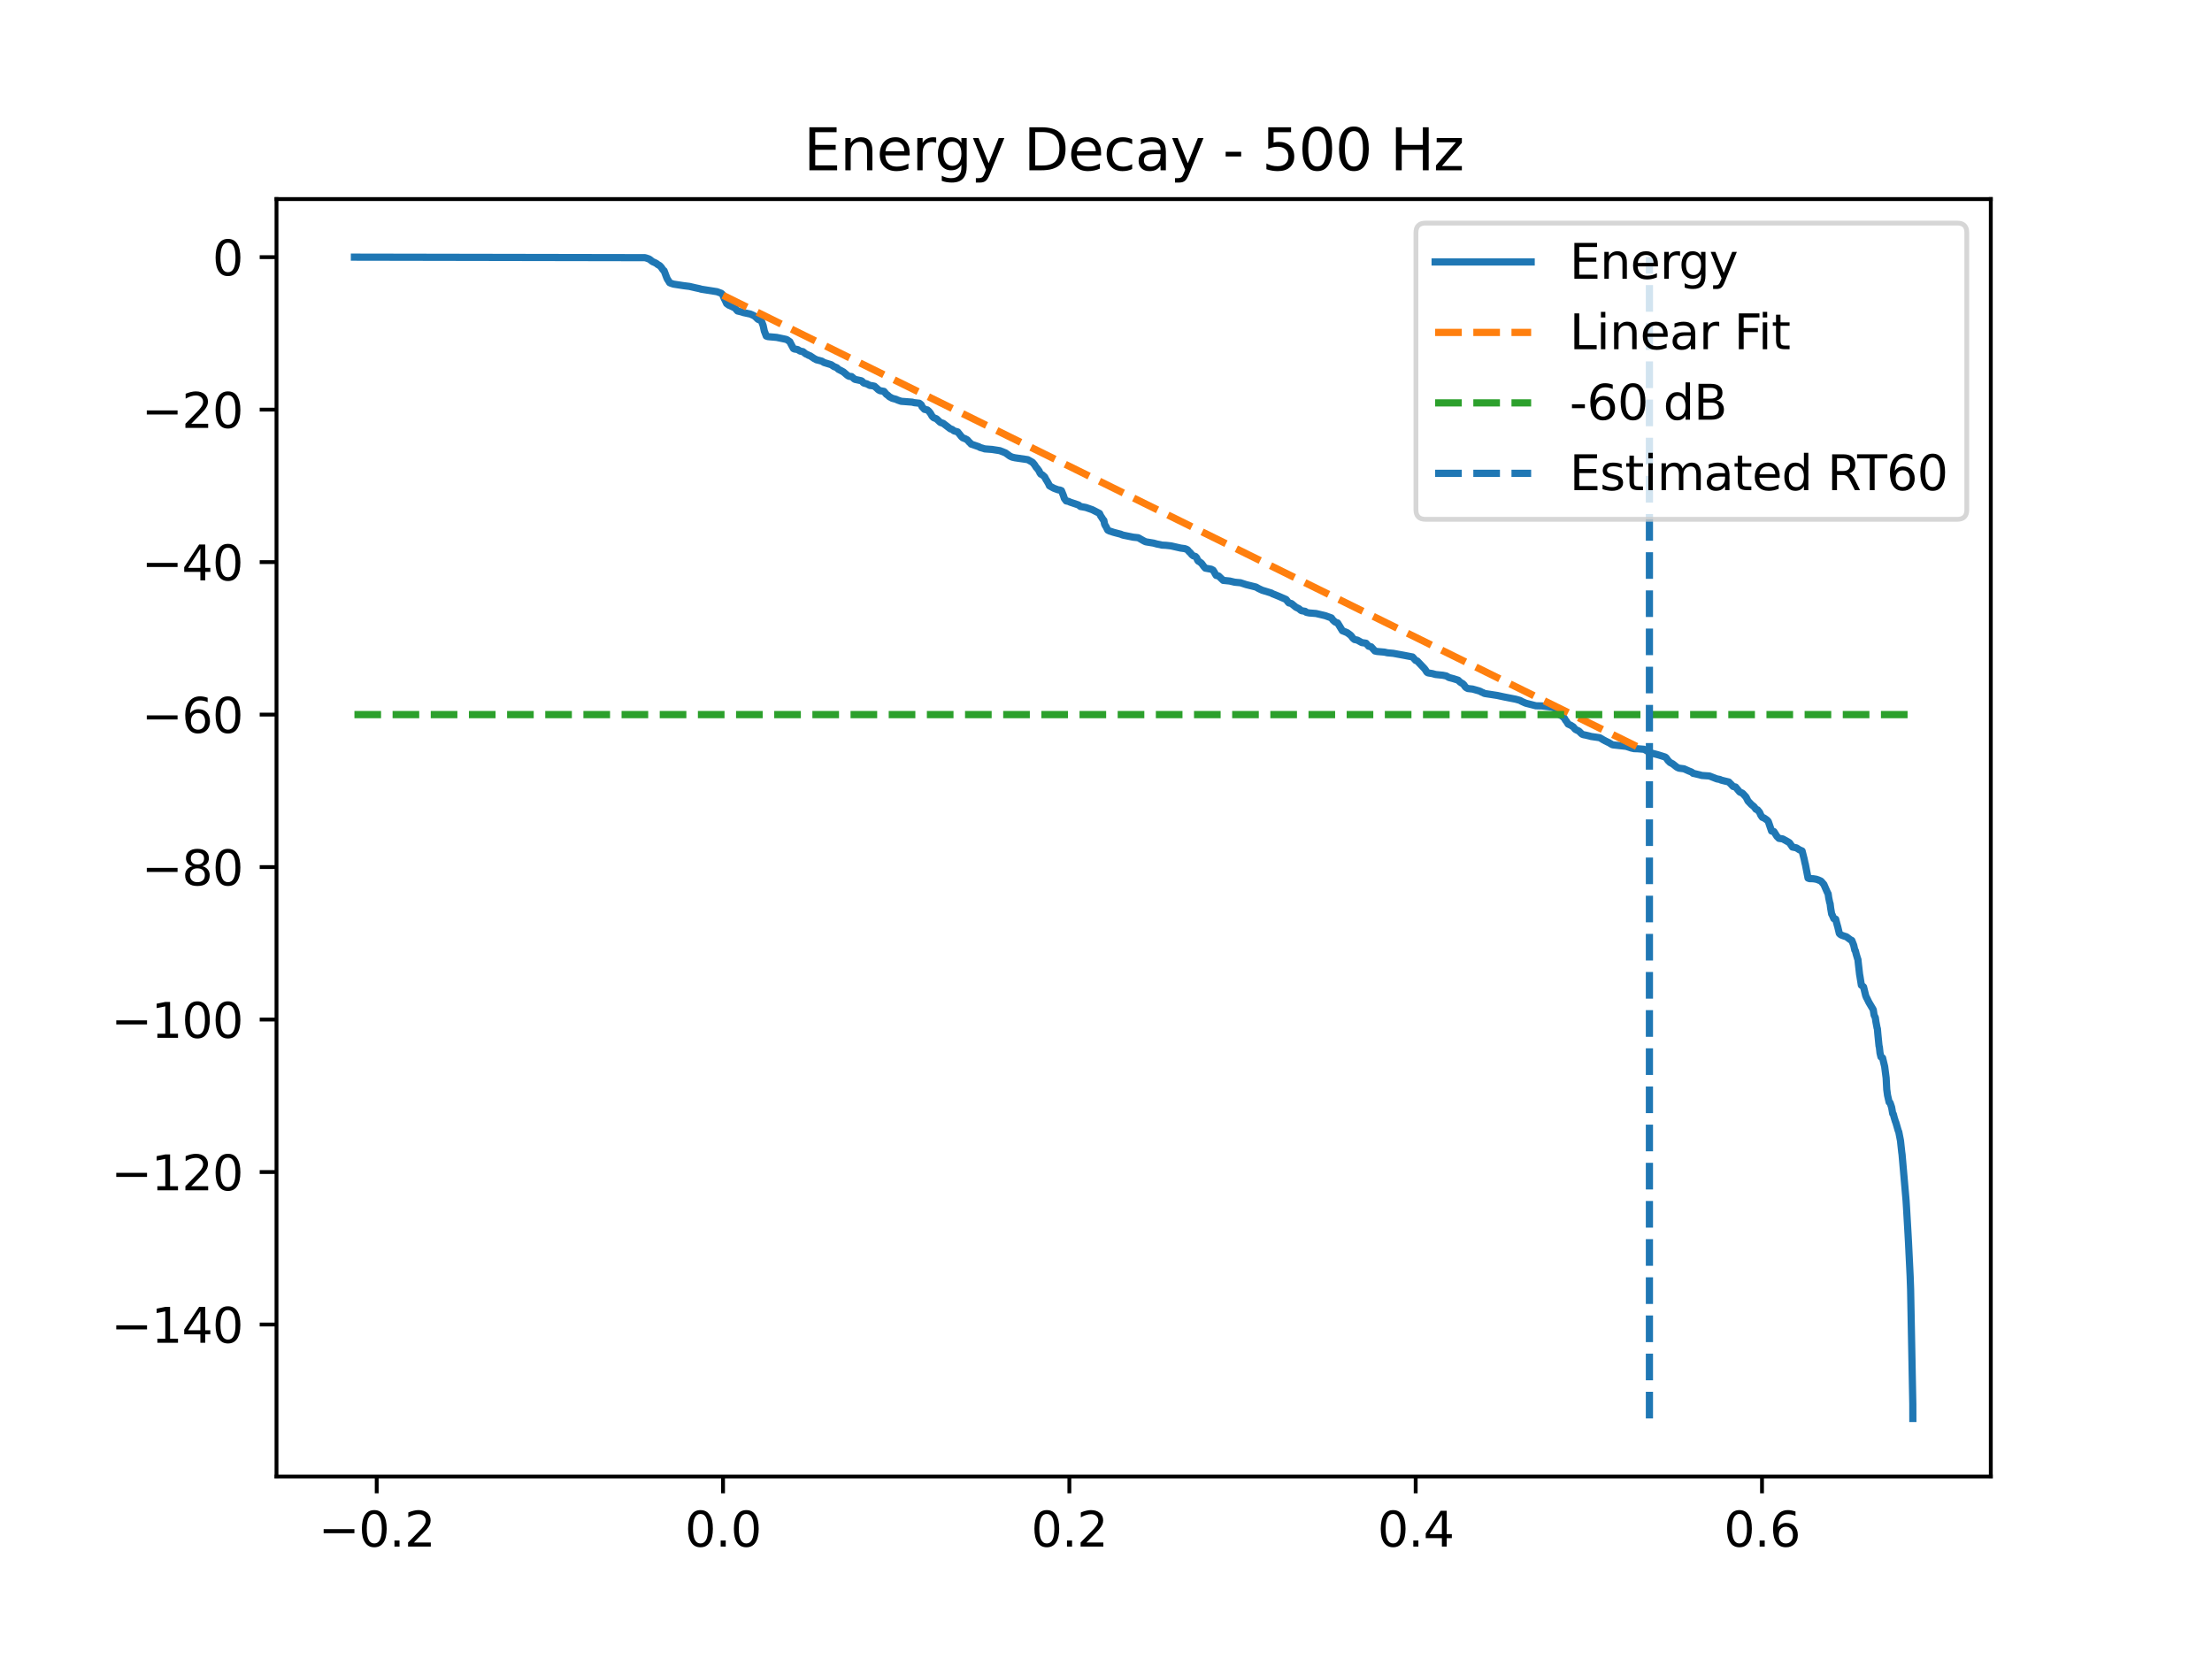 <?xml version="1.0" encoding="utf-8" standalone="no"?>
<!DOCTYPE svg PUBLIC "-//W3C//DTD SVG 1.1//EN"
  "http://www.w3.org/Graphics/SVG/1.1/DTD/svg11.dtd">
<svg xmlns:xlink="http://www.w3.org/1999/xlink" width="460.8pt" height="345.6pt" viewBox="0 0 460.8 345.6" xmlns="http://www.w3.org/2000/svg" version="1.1">
 <defs>
  <style type="text/css">*{stroke-linejoin: round; stroke-linecap: butt}</style>
 </defs>
 <g id="figure_1">
  <g id="patch_1">
   <path d="M 0 345.6 
L 460.8 345.6 
L 460.8 0 
L 0 0 
z
" style="fill: #ffffff"/>
  </g>
  <g id="axes_1">
   <g id="patch_2">
    <path d="M 57.6 307.584 
L 414.72 307.584 
L 414.72 41.472 
L 57.6 41.472 
z
" style="fill: #ffffff"/>
   </g>
   <g id="matplotlib.axis_1">
    <g id="xtick_1">
     <g id="line2d_1">
      <defs>
       <path id="maa48c5989f" d="M 0 0 
L 0 3.5 
" style="stroke: #000000; stroke-width: 0.8"/>
      </defs>
      <g>
       <use xlink:href="#maa48c5989f" x="78.477" y="307.584" style="stroke: #000000; stroke-width: 0.8"/>
      </g>
     </g>
     <g id="text_1">
      <!-- −0.2 -->
      <g transform="translate(66.336 322.182) scale(0.1 -0.1)">
       <defs>
        <path id="DejaVuSans-2212" d="M 678 2272 
L 4684 2272 
L 4684 1741 
L 678 1741 
L 678 2272 
z
" transform="scale(0.016)"/>
        <path id="DejaVuSans-30" d="M 2034 4250 
Q 1547 4250 1301 3770 
Q 1056 3291 1056 2328 
Q 1056 1369 1301 889 
Q 1547 409 2034 409 
Q 2525 409 2770 889 
Q 3016 1369 3016 2328 
Q 3016 3291 2770 3770 
Q 2525 4250 2034 4250 
z
M 2034 4750 
Q 2819 4750 3233 4129 
Q 3647 3509 3647 2328 
Q 3647 1150 3233 529 
Q 2819 -91 2034 -91 
Q 1250 -91 836 529 
Q 422 1150 422 2328 
Q 422 3509 836 4129 
Q 1250 4750 2034 4750 
z
" transform="scale(0.016)"/>
        <path id="DejaVuSans-2e" d="M 684 794 
L 1344 794 
L 1344 0 
L 684 0 
L 684 794 
z
" transform="scale(0.016)"/>
        <path id="DejaVuSans-32" d="M 1228 531 
L 3431 531 
L 3431 0 
L 469 0 
L 469 531 
Q 828 903 1448 1529 
Q 2069 2156 2228 2338 
Q 2531 2678 2651 2914 
Q 2772 3150 2772 3378 
Q 2772 3750 2511 3984 
Q 2250 4219 1831 4219 
Q 1534 4219 1204 4116 
Q 875 4013 500 3803 
L 500 4441 
Q 881 4594 1212 4672 
Q 1544 4750 1819 4750 
Q 2544 4750 2975 4387 
Q 3406 4025 3406 3419 
Q 3406 3131 3298 2873 
Q 3191 2616 2906 2266 
Q 2828 2175 2409 1742 
Q 1991 1309 1228 531 
z
" transform="scale(0.016)"/>
       </defs>
       <use xlink:href="#DejaVuSans-2212"/>
       <use xlink:href="#DejaVuSans-30" transform="translate(83.789 0)"/>
       <use xlink:href="#DejaVuSans-2e" transform="translate(147.412 0)"/>
       <use xlink:href="#DejaVuSans-32" transform="translate(179.199 0)"/>
      </g>
     </g>
    </g>
    <g id="xtick_2">
     <g id="line2d_2">
      <g>
       <use xlink:href="#maa48c5989f" x="150.623" y="307.584" style="stroke: #000000; stroke-width: 0.8"/>
      </g>
     </g>
     <g id="text_2">
      <!-- 0.0 -->
      <g transform="translate(142.671 322.182) scale(0.1 -0.1)">
       <use xlink:href="#DejaVuSans-30"/>
       <use xlink:href="#DejaVuSans-2e" transform="translate(63.623 0)"/>
       <use xlink:href="#DejaVuSans-30" transform="translate(95.41 0)"/>
      </g>
     </g>
    </g>
    <g id="xtick_3">
     <g id="line2d_3">
      <g>
       <use xlink:href="#maa48c5989f" x="222.768" y="307.584" style="stroke: #000000; stroke-width: 0.8"/>
      </g>
     </g>
     <g id="text_3">
      <!-- 0.2 -->
      <g transform="translate(214.816 322.182) scale(0.1 -0.1)">
       <use xlink:href="#DejaVuSans-30"/>
       <use xlink:href="#DejaVuSans-2e" transform="translate(63.623 0)"/>
       <use xlink:href="#DejaVuSans-32" transform="translate(95.41 0)"/>
      </g>
     </g>
    </g>
    <g id="xtick_4">
     <g id="line2d_4">
      <g>
       <use xlink:href="#maa48c5989f" x="294.913" y="307.584" style="stroke: #000000; stroke-width: 0.8"/>
      </g>
     </g>
     <g id="text_4">
      <!-- 0.4 -->
      <g transform="translate(286.962 322.182) scale(0.1 -0.1)">
       <defs>
        <path id="DejaVuSans-34" d="M 2419 4116 
L 825 1625 
L 2419 1625 
L 2419 4116 
z
M 2253 4666 
L 3047 4666 
L 3047 1625 
L 3713 1625 
L 3713 1100 
L 3047 1100 
L 3047 0 
L 2419 0 
L 2419 1100 
L 313 1100 
L 313 1709 
L 2253 4666 
z
" transform="scale(0.016)"/>
       </defs>
       <use xlink:href="#DejaVuSans-30"/>
       <use xlink:href="#DejaVuSans-2e" transform="translate(63.623 0)"/>
       <use xlink:href="#DejaVuSans-34" transform="translate(95.41 0)"/>
      </g>
     </g>
    </g>
    <g id="xtick_5">
     <g id="line2d_5">
      <g>
       <use xlink:href="#maa48c5989f" x="367.059" y="307.584" style="stroke: #000000; stroke-width: 0.8"/>
      </g>
     </g>
     <g id="text_5">
      <!-- 0.6 -->
      <g transform="translate(359.107 322.182) scale(0.1 -0.1)">
       <defs>
        <path id="DejaVuSans-36" d="M 2113 2584 
Q 1688 2584 1439 2293 
Q 1191 2003 1191 1497 
Q 1191 994 1439 701 
Q 1688 409 2113 409 
Q 2538 409 2786 701 
Q 3034 994 3034 1497 
Q 3034 2003 2786 2293 
Q 2538 2584 2113 2584 
z
M 3366 4563 
L 3366 3988 
Q 3128 4100 2886 4159 
Q 2644 4219 2406 4219 
Q 1781 4219 1451 3797 
Q 1122 3375 1075 2522 
Q 1259 2794 1537 2939 
Q 1816 3084 2150 3084 
Q 2853 3084 3261 2657 
Q 3669 2231 3669 1497 
Q 3669 778 3244 343 
Q 2819 -91 2113 -91 
Q 1303 -91 875 529 
Q 447 1150 447 2328 
Q 447 3434 972 4092 
Q 1497 4750 2381 4750 
Q 2619 4750 2861 4703 
Q 3103 4656 3366 4563 
z
" transform="scale(0.016)"/>
       </defs>
       <use xlink:href="#DejaVuSans-30"/>
       <use xlink:href="#DejaVuSans-2e" transform="translate(63.623 0)"/>
       <use xlink:href="#DejaVuSans-36" transform="translate(95.41 0)"/>
      </g>
     </g>
    </g>
   </g>
   <g id="matplotlib.axis_2">
    <g id="ytick_1">
     <g id="line2d_6">
      <defs>
       <path id="m392ef9ba3e" d="M 0 0 
L -3.5 0 
" style="stroke: #000000; stroke-width: 0.8"/>
      </defs>
      <g>
       <use xlink:href="#m392ef9ba3e" x="57.6" y="275.924" style="stroke: #000000; stroke-width: 0.8"/>
      </g>
     </g>
     <g id="text_6">
      <!-- −140 -->
      <g transform="translate(23.133 279.723) scale(0.1 -0.1)">
       <defs>
        <path id="DejaVuSans-31" d="M 794 531 
L 1825 531 
L 1825 4091 
L 703 3866 
L 703 4441 
L 1819 4666 
L 2450 4666 
L 2450 531 
L 3481 531 
L 3481 0 
L 794 0 
L 794 531 
z
" transform="scale(0.016)"/>
       </defs>
       <use xlink:href="#DejaVuSans-2212"/>
       <use xlink:href="#DejaVuSans-31" transform="translate(83.789 0)"/>
       <use xlink:href="#DejaVuSans-34" transform="translate(147.412 0)"/>
       <use xlink:href="#DejaVuSans-30" transform="translate(211.035 0)"/>
      </g>
     </g>
    </g>
    <g id="ytick_2">
     <g id="line2d_7">
      <g>
       <use xlink:href="#m392ef9ba3e" x="57.6" y="244.159" style="stroke: #000000; stroke-width: 0.8"/>
      </g>
     </g>
     <g id="text_7">
      <!-- −120 -->
      <g transform="translate(23.133 247.958) scale(0.1 -0.1)">
       <use xlink:href="#DejaVuSans-2212"/>
       <use xlink:href="#DejaVuSans-31" transform="translate(83.789 0)"/>
       <use xlink:href="#DejaVuSans-32" transform="translate(147.412 0)"/>
       <use xlink:href="#DejaVuSans-30" transform="translate(211.035 0)"/>
      </g>
     </g>
    </g>
    <g id="ytick_3">
     <g id="line2d_8">
      <g>
       <use xlink:href="#m392ef9ba3e" x="57.6" y="212.394" style="stroke: #000000; stroke-width: 0.8"/>
      </g>
     </g>
     <g id="text_8">
      <!-- −100 -->
      <g transform="translate(23.133 216.193) scale(0.1 -0.1)">
       <use xlink:href="#DejaVuSans-2212"/>
       <use xlink:href="#DejaVuSans-31" transform="translate(83.789 0)"/>
       <use xlink:href="#DejaVuSans-30" transform="translate(147.412 0)"/>
       <use xlink:href="#DejaVuSans-30" transform="translate(211.035 0)"/>
      </g>
     </g>
    </g>
    <g id="ytick_4">
     <g id="line2d_9">
      <g>
       <use xlink:href="#m392ef9ba3e" x="57.6" y="180.629" style="stroke: #000000; stroke-width: 0.8"/>
      </g>
     </g>
     <g id="text_9">
      <!-- −80 -->
      <g transform="translate(29.495 184.428) scale(0.1 -0.1)">
       <defs>
        <path id="DejaVuSans-38" d="M 2034 2216 
Q 1584 2216 1326 1975 
Q 1069 1734 1069 1313 
Q 1069 891 1326 650 
Q 1584 409 2034 409 
Q 2484 409 2743 651 
Q 3003 894 3003 1313 
Q 3003 1734 2745 1975 
Q 2488 2216 2034 2216 
z
M 1403 2484 
Q 997 2584 770 2862 
Q 544 3141 544 3541 
Q 544 4100 942 4425 
Q 1341 4750 2034 4750 
Q 2731 4750 3128 4425 
Q 3525 4100 3525 3541 
Q 3525 3141 3298 2862 
Q 3072 2584 2669 2484 
Q 3125 2378 3379 2068 
Q 3634 1759 3634 1313 
Q 3634 634 3220 271 
Q 2806 -91 2034 -91 
Q 1263 -91 848 271 
Q 434 634 434 1313 
Q 434 1759 690 2068 
Q 947 2378 1403 2484 
z
M 1172 3481 
Q 1172 3119 1398 2916 
Q 1625 2713 2034 2713 
Q 2441 2713 2670 2916 
Q 2900 3119 2900 3481 
Q 2900 3844 2670 4047 
Q 2441 4250 2034 4250 
Q 1625 4250 1398 4047 
Q 1172 3844 1172 3481 
z
" transform="scale(0.016)"/>
       </defs>
       <use xlink:href="#DejaVuSans-2212"/>
       <use xlink:href="#DejaVuSans-38" transform="translate(83.789 0)"/>
       <use xlink:href="#DejaVuSans-30" transform="translate(147.412 0)"/>
      </g>
     </g>
    </g>
    <g id="ytick_5">
     <g id="line2d_10">
      <g>
       <use xlink:href="#m392ef9ba3e" x="57.6" y="148.863" style="stroke: #000000; stroke-width: 0.8"/>
      </g>
     </g>
     <g id="text_10">
      <!-- −60 -->
      <g transform="translate(29.495 152.663) scale(0.1 -0.1)">
       <use xlink:href="#DejaVuSans-2212"/>
       <use xlink:href="#DejaVuSans-36" transform="translate(83.789 0)"/>
       <use xlink:href="#DejaVuSans-30" transform="translate(147.412 0)"/>
      </g>
     </g>
    </g>
    <g id="ytick_6">
     <g id="line2d_11">
      <g>
       <use xlink:href="#m392ef9ba3e" x="57.6" y="117.098" style="stroke: #000000; stroke-width: 0.8"/>
      </g>
     </g>
     <g id="text_11">
      <!-- −40 -->
      <g transform="translate(29.495 120.897) scale(0.1 -0.1)">
       <use xlink:href="#DejaVuSans-2212"/>
       <use xlink:href="#DejaVuSans-34" transform="translate(83.789 0)"/>
       <use xlink:href="#DejaVuSans-30" transform="translate(147.412 0)"/>
      </g>
     </g>
    </g>
    <g id="ytick_7">
     <g id="line2d_12">
      <g>
       <use xlink:href="#m392ef9ba3e" x="57.6" y="85.333" style="stroke: #000000; stroke-width: 0.8"/>
      </g>
     </g>
     <g id="text_12">
      <!-- −20 -->
      <g transform="translate(29.495 89.132) scale(0.1 -0.1)">
       <use xlink:href="#DejaVuSans-2212"/>
       <use xlink:href="#DejaVuSans-32" transform="translate(83.789 0)"/>
       <use xlink:href="#DejaVuSans-30" transform="translate(147.412 0)"/>
      </g>
     </g>
    </g>
    <g id="ytick_8">
     <g id="line2d_13">
      <g>
       <use xlink:href="#m392ef9ba3e" x="57.6" y="53.568" style="stroke: #000000; stroke-width: 0.8"/>
      </g>
     </g>
     <g id="text_13">
      <!-- 0 -->
      <g transform="translate(44.237 57.367) scale(0.1 -0.1)">
       <use xlink:href="#DejaVuSans-30"/>
      </g>
     </g>
    </g>
   </g>
   <g id="line2d_14">
    <path d="M 73.833 53.568 
L 134.337 53.676 
L 134.66 53.761 
L 135.262 53.981 
L 135.885 54.46 
L 136.088 54.57 
L 136.359 54.683 
L 136.569 54.789 
L 136.825 54.942 
L 136.998 55.097 
L 137.253 55.236 
L 137.433 55.343 
L 137.787 55.722 
L 137.922 55.938 
L 138.192 56.299 
L 138.343 56.398 
L 138.876 57.808 
L 139.072 58.233 
L 139.177 58.356 
L 139.493 58.885 
L 139.763 59.011 
L 140.319 59.188 
L 142.273 59.49 
L 142.596 59.534 
L 143.618 59.662 
L 145.009 59.983 
L 145.775 60.146 
L 146.046 60.242 
L 149.352 60.763 
L 149.886 60.958 
L 150.262 61.101 
L 150.555 61.375 
L 150.66 61.671 
L 150.908 62.283 
L 150.998 62.416 
L 151.374 63.235 
L 151.825 63.572 
L 152.096 63.679 
L 152.366 63.803 
L 153.095 64.156 
L 153.313 64.393 
L 153.426 64.544 
L 153.644 64.781 
L 154.47 64.981 
L 154.876 65.119 
L 156.289 65.421 
L 156.845 65.661 
L 157.033 65.768 
L 157.296 65.903 
L 157.431 66.054 
L 157.679 66.293 
L 157.815 66.438 
L 158.032 66.587 
L 158.551 66.703 
L 158.972 67.803 
L 159.235 69.012 
L 159.31 69.175 
L 159.626 70.006 
L 159.956 70.119 
L 160.317 70.157 
L 161.775 70.283 
L 163.699 70.683 
L 163.947 70.774 
L 164.526 71.172 
L 164.841 71.792 
L 165.285 72.602 
L 165.495 72.705 
L 166.149 72.81 
L 166.697 73.138 
L 167.269 73.258 
L 167.765 73.657 
L 167.96 73.771 
L 168.238 73.88 
L 168.441 74.027 
L 168.704 74.093 
L 169.2 74.416 
L 169.448 74.581 
L 169.628 74.71 
L 169.861 74.808 
L 170.064 74.95 
L 170.372 75.015 
L 171.199 75.236 
L 171.665 75.521 
L 173.145 75.974 
L 173.717 76.356 
L 174.348 76.617 
L 174.633 76.917 
L 175.242 77.229 
L 175.708 77.487 
L 176.257 77.959 
L 176.415 78.094 
L 176.678 78.291 
L 176.933 78.406 
L 177.392 78.443 
L 177.534 78.571 
L 177.76 78.742 
L 177.888 78.887 
L 178.09 79.025 
L 179.421 79.314 
L 179.646 79.474 
L 179.781 79.664 
L 179.984 79.808 
L 180.585 79.967 
L 181.209 80.298 
L 181.608 80.336 
L 182.164 80.454 
L 182.697 80.924 
L 182.923 81.144 
L 183.08 81.251 
L 183.321 81.388 
L 184.148 81.533 
L 184.681 82.175 
L 184.854 82.264 
L 185.012 82.409 
L 185.32 82.681 
L 185.545 82.787 
L 185.861 82.969 
L 186.643 83.177 
L 186.973 83.335 
L 187.732 83.597 
L 190.009 83.772 
L 190.468 83.886 
L 191.497 83.995 
L 191.648 84.101 
L 191.926 84.345 
L 192.069 84.726 
L 192.241 84.887 
L 192.362 85.037 
L 192.595 85.278 
L 193.173 85.389 
L 193.496 85.668 
L 193.707 85.942 
L 193.805 86.053 
L 194.18 86.706 
L 194.496 87.014 
L 195.082 87.244 
L 195.886 88 
L 196.472 88.188 
L 197.773 89.18 
L 198.006 89.352 
L 198.306 89.43 
L 198.472 89.548 
L 198.742 89.764 
L 199.501 89.973 
L 200.012 90.601 
L 200.23 90.888 
L 200.35 91.013 
L 200.583 91.217 
L 201.012 91.372 
L 201.493 91.624 
L 201.936 92.128 
L 202.064 92.228 
L 202.319 92.519 
L 203.928 93.068 
L 204.13 93.203 
L 205.16 93.512 
L 206.678 93.627 
L 208.286 93.881 
L 209.459 94.346 
L 210.376 95.007 
L 210.616 95.122 
L 210.879 95.236 
L 211.473 95.37 
L 214.111 95.756 
L 214.87 96.187 
L 215.088 96.308 
L 215.441 96.72 
L 215.561 96.888 
L 215.884 97.399 
L 216.019 97.506 
L 216.478 98.135 
L 216.621 98.495 
L 216.824 98.775 
L 217.094 98.885 
L 217.62 99.348 
L 217.951 99.985 
L 218.064 100.126 
L 218.447 100.803 
L 218.612 101.192 
L 218.785 101.298 
L 219.491 101.686 
L 219.717 101.779 
L 220.416 102.036 
L 220.807 102.088 
L 221.115 102.213 
L 221.52 103.206 
L 221.738 103.875 
L 221.836 103.986 
L 222.107 104.352 
L 222.625 104.456 
L 222.881 104.59 
L 224.677 105.195 
L 225.083 105.519 
L 225.488 105.585 
L 226.202 105.716 
L 227.525 106.175 
L 227.758 106.291 
L 229.051 106.957 
L 229.321 107.529 
L 229.434 107.67 
L 229.832 108.302 
L 229.952 108.406 
L 230.103 109.174 
L 230.283 109.54 
L 230.381 109.662 
L 230.764 110.431 
L 231.147 110.625 
L 231.448 110.711 
L 231.876 110.861 
L 232.387 111.003 
L 233.492 111.289 
L 233.718 111.399 
L 234.048 111.498 
L 236.07 111.905 
L 237.122 112.018 
L 238.189 112.63 
L 238.415 112.747 
L 238.655 112.858 
L 238.918 112.909 
L 240.331 113.142 
L 240.97 113.323 
L 241.759 113.477 
L 242.029 113.555 
L 242.894 113.599 
L 243.946 113.717 
L 245.952 114.173 
L 246.786 114.286 
L 247.147 114.411 
L 247.403 114.548 
L 247.53 114.72 
L 247.778 114.995 
L 247.921 115.103 
L 248.282 115.544 
L 248.59 115.795 
L 249.033 115.922 
L 249.312 116.226 
L 249.447 116.639 
L 249.635 116.896 
L 249.845 117.002 
L 250.273 117.33 
L 250.401 117.486 
L 250.709 117.912 
L 250.837 118.07 
L 251.093 118.355 
L 251.724 118.47 
L 252.303 118.572 
L 252.701 118.779 
L 253.016 119.271 
L 253.129 119.519 
L 253.355 119.873 
L 253.851 119.985 
L 254.82 120.904 
L 255.098 120.928 
L 256.165 121.037 
L 257.217 121.286 
L 258.405 121.396 
L 259.615 121.787 
L 261.659 122.296 
L 262.08 122.545 
L 262.373 122.692 
L 262.929 122.953 
L 264.868 123.548 
L 265.086 123.696 
L 265.394 123.806 
L 266.386 124.214 
L 267.912 124.88 
L 268.167 125.204 
L 268.28 125.366 
L 268.498 125.594 
L 269.024 125.726 
L 269.963 126.495 
L 270.572 126.792 
L 270.805 126.974 
L 270.948 127.114 
L 271.158 127.227 
L 271.895 127.352 
L 272.075 127.535 
L 272.308 127.602 
L 272.751 127.692 
L 274.149 127.802 
L 275.772 128.185 
L 276.088 128.263 
L 277.358 128.722 
L 277.704 129.207 
L 277.877 129.331 
L 278.019 129.486 
L 278.252 129.635 
L 278.643 129.761 
L 279.643 131.394 
L 280.033 131.545 
L 280.642 131.8 
L 281.146 132.166 
L 281.394 132.374 
L 281.514 132.507 
L 281.807 132.908 
L 281.942 133.042 
L 282.183 133.228 
L 282.761 133.346 
L 283.686 133.863 
L 284.565 133.992 
L 285.121 134.625 
L 285.632 134.737 
L 286.421 135.612 
L 286.88 135.715 
L 288.398 135.848 
L 289.022 135.987 
L 290.239 136.1 
L 292.381 136.493 
L 294.26 136.858 
L 294.53 137.151 
L 294.65 137.297 
L 294.906 137.581 
L 295.237 137.693 
L 296.664 139.199 
L 296.845 139.415 
L 296.943 139.548 
L 297.228 140.004 
L 297.416 140.148 
L 297.656 140.202 
L 298.34 140.314 
L 299.054 140.507 
L 300.076 140.617 
L 300.557 140.666 
L 301.279 140.808 
L 301.85 141.138 
L 302.744 141.374 
L 303.751 141.693 
L 304.022 141.955 
L 304.172 142.089 
L 304.443 142.279 
L 304.683 142.393 
L 304.999 142.703 
L 305.119 142.91 
L 305.344 143.183 
L 305.517 143.291 
L 305.78 143.433 
L 306.772 143.546 
L 308.125 143.929 
L 308.426 144.051 
L 308.644 144.187 
L 308.922 144.275 
L 309.11 144.404 
L 309.343 144.478 
L 311.913 144.876 
L 313.265 145.17 
L 315.76 145.661 
L 316.332 145.82 
L 316.7 145.931 
L 316.895 146.065 
L 317.391 146.29 
L 317.632 146.399 
L 317.895 146.502 
L 319.946 147.026 
L 321.254 147.06 
L 323.253 147.304 
L 323.869 147.503 
L 324.365 147.802 
L 324.681 148.312 
L 324.794 148.578 
L 325.027 148.993 
L 325.327 149.107 
L 325.883 149.601 
L 326.146 150.075 
L 326.259 150.177 
L 326.672 150.836 
L 327.266 151.111 
L 327.462 151.245 
L 327.725 151.406 
L 327.845 151.548 
L 328.115 151.88 
L 328.288 152.001 
L 328.589 152.149 
L 328.897 152.29 
L 329.183 152.57 
L 329.325 152.714 
L 329.588 152.95 
L 329.904 153.062 
L 330.272 153.127 
L 331.121 153.329 
L 331.437 153.42 
L 333.233 153.676 
L 333.782 153.985 
L 333.955 154.106 
L 334.203 154.226 
L 334.398 154.345 
L 334.661 154.463 
L 334.879 154.583 
L 335.172 154.706 
L 335.36 154.835 
L 335.623 154.984 
L 335.818 155.113 
L 336.059 155.175 
L 338.764 155.476 
L 339.824 155.827 
L 340.418 155.956 
L 341.184 155.979 
L 342.499 156.089 
L 343.769 156.813 
L 345.363 157.227 
L 345.859 157.378 
L 346.888 157.708 
L 347.099 157.885 
L 347.204 158.025 
L 347.482 158.431 
L 347.617 158.555 
L 347.903 158.842 
L 348.121 158.955 
L 348.429 159.115 
L 348.594 159.241 
L 348.865 159.452 
L 349.015 159.575 
L 349.293 159.795 
L 349.504 159.907 
L 349.774 160.024 
L 350.804 160.156 
L 351.811 160.607 
L 352.299 160.8 
L 352.51 160.918 
L 352.697 161.098 
L 352.983 161.156 
L 354.058 161.412 
L 354.516 161.541 
L 356.094 161.651 
L 357.657 162.258 
L 358.281 162.375 
L 358.552 162.512 
L 359.236 162.685 
L 360.152 162.904 
L 360.536 163.311 
L 360.716 163.467 
L 360.829 163.624 
L 361.047 163.833 
L 361.543 163.942 
L 362.392 164.966 
L 362.58 165.075 
L 362.813 165.151 
L 363.053 165.304 
L 363.474 165.759 
L 363.662 165.966 
L 363.76 166.095 
L 364.143 166.864 
L 364.88 167.635 
L 365.218 167.894 
L 365.428 168.087 
L 365.533 168.227 
L 365.796 168.586 
L 366.12 168.699 
L 366.548 169.218 
L 366.803 169.804 
L 366.901 169.96 
L 367.127 170.265 
L 367.487 170.405 
L 368.066 170.805 
L 368.306 171.05 
L 368.389 171.191 
L 369.05 173.123 
L 369.539 173.233 
L 369.982 173.942 
L 370.178 174.256 
L 370.305 174.363 
L 370.584 174.648 
L 371.38 174.761 
L 372.387 175.321 
L 372.635 175.47 
L 372.793 175.577 
L 373.394 176.453 
L 374.221 176.623 
L 374.845 177.02 
L 375.408 177.271 
L 375.829 178.92 
L 376.024 179.85 
L 376.085 180.036 
L 376.648 182.926 
L 376.964 183.04 
L 377.708 183.052 
L 378.354 183.158 
L 378.73 183.284 
L 379.016 183.407 
L 379.316 183.536 
L 379.466 183.683 
L 379.797 184.077 
L 379.925 184.195 
L 380.571 185.677 
L 380.759 186.077 
L 380.834 186.188 
L 380.954 187.033 
L 381.172 188.08 
L 381.24 188.197 
L 381.353 189.156 
L 381.571 190.417 
L 381.653 190.531 
L 382.022 191.371 
L 382.405 191.476 
L 382.503 191.88 
L 382.751 192.793 
L 382.826 193.038 
L 383.164 194.442 
L 383.307 194.601 
L 383.555 194.778 
L 384.073 194.971 
L 384.306 195.042 
L 384.644 195.149 
L 385.501 195.787 
L 385.764 195.908 
L 386.162 196.915 
L 386.395 197.945 
L 386.508 198.057 
L 386.681 198.756 
L 386.967 199.714 
L 387.034 199.84 
L 387.132 200.767 
L 387.387 202.99 
L 387.455 203.354 
L 387.756 205.235 
L 388.116 205.503 
L 388.214 205.6 
L 388.65 207.381 
L 388.823 207.825 
L 388.913 207.955 
L 389.311 208.776 
L 390.16 210.216 
L 390.236 210.357 
L 390.401 211.449 
L 390.574 211.818 
L 390.656 211.955 
L 390.784 212.845 
L 391.032 214.146 
L 391.092 214.286 
L 391.19 215.416 
L 391.438 217.921 
L 391.498 218.061 
L 391.641 219.356 
L 391.836 220.173 
L 392.175 220.377 
L 392.61 222.196 
L 392.919 224.569 
L 393.046 226.962 
L 393.212 228.177 
L 393.279 228.465 
L 393.542 229.612 
L 393.73 229.713 
L 394.053 230.653 
L 394.294 232.011 
L 394.422 232.121 
L 394.579 232.746 
L 394.85 233.642 
L 394.925 233.79 
L 395.459 235.62 
L 395.534 235.728 
L 395.902 237.607 
L 396.165 240.009 
L 396.233 240.505 
L 397.067 250.072 
L 397.157 251.488 
L 397.48 257.086 
L 397.57 258.737 
L 397.916 265.83 
L 398.014 268.575 
L 398.472 292.531 
L 398.48 295.488 
L 398.48 295.488 
" clip-path="url(#p94311ba271)" style="fill: none; stroke: #1f77b4; stroke-width: 1.5; stroke-linecap: square"/>
   </g>
   <g id="line2d_15">
    <path d="M 150.623 61.525 
L 343.604 156.805 
" clip-path="url(#p94311ba271)" style="fill: none; stroke-dasharray: 5.55,2.4; stroke-dashoffset: 0; stroke: #ff7f0e; stroke-width: 1.5"/>
   </g>
   <g id="line2d_16">
    <path d="M 73.833 148.863 
L 398.487 148.863 
L 398.487 148.863 
" clip-path="url(#p94311ba271)" style="fill: none; stroke-dasharray: 5.55,2.4; stroke-dashoffset: 0; stroke: #2ca02c; stroke-width: 1.5"/>
   </g>
   <g id="LineCollection_1">
    <path d="M 343.604 295.488 
L 343.604 53.568 
" clip-path="url(#p94311ba271)" style="fill: none; stroke-dasharray: 5.55,2.4; stroke-dashoffset: 0; stroke: #1f77b4; stroke-width: 1.5"/>
   </g>
   <g id="patch_3">
    <path d="M 57.6 307.584 
L 57.6 41.472 
" style="fill: none; stroke: #000000; stroke-width: 0.8; stroke-linejoin: miter; stroke-linecap: square"/>
   </g>
   <g id="patch_4">
    <path d="M 414.72 307.584 
L 414.72 41.472 
" style="fill: none; stroke: #000000; stroke-width: 0.8; stroke-linejoin: miter; stroke-linecap: square"/>
   </g>
   <g id="patch_5">
    <path d="M 57.6 307.584 
L 414.72 307.584 
" style="fill: none; stroke: #000000; stroke-width: 0.8; stroke-linejoin: miter; stroke-linecap: square"/>
   </g>
   <g id="patch_6">
    <path d="M 57.6 41.472 
L 414.72 41.472 
" style="fill: none; stroke: #000000; stroke-width: 0.8; stroke-linejoin: miter; stroke-linecap: square"/>
   </g>
   <g id="text_14">
    <!-- Energy Decay - 500 Hz -->
    <g transform="translate(167.407 35.472) scale(0.12 -0.12)">
     <defs>
      <path id="DejaVuSans-45" d="M 628 4666 
L 3578 4666 
L 3578 4134 
L 1259 4134 
L 1259 2753 
L 3481 2753 
L 3481 2222 
L 1259 2222 
L 1259 531 
L 3634 531 
L 3634 0 
L 628 0 
L 628 4666 
z
" transform="scale(0.016)"/>
      <path id="DejaVuSans-6e" d="M 3513 2113 
L 3513 0 
L 2938 0 
L 2938 2094 
Q 2938 2591 2744 2837 
Q 2550 3084 2163 3084 
Q 1697 3084 1428 2787 
Q 1159 2491 1159 1978 
L 1159 0 
L 581 0 
L 581 3500 
L 1159 3500 
L 1159 2956 
Q 1366 3272 1645 3428 
Q 1925 3584 2291 3584 
Q 2894 3584 3203 3211 
Q 3513 2838 3513 2113 
z
" transform="scale(0.016)"/>
      <path id="DejaVuSans-65" d="M 3597 1894 
L 3597 1613 
L 953 1613 
Q 991 1019 1311 708 
Q 1631 397 2203 397 
Q 2534 397 2845 478 
Q 3156 559 3463 722 
L 3463 178 
Q 3153 47 2828 -22 
Q 2503 -91 2169 -91 
Q 1331 -91 842 396 
Q 353 884 353 1716 
Q 353 2575 817 3079 
Q 1281 3584 2069 3584 
Q 2775 3584 3186 3129 
Q 3597 2675 3597 1894 
z
M 3022 2063 
Q 3016 2534 2758 2815 
Q 2500 3097 2075 3097 
Q 1594 3097 1305 2825 
Q 1016 2553 972 2059 
L 3022 2063 
z
" transform="scale(0.016)"/>
      <path id="DejaVuSans-72" d="M 2631 2963 
Q 2534 3019 2420 3045 
Q 2306 3072 2169 3072 
Q 1681 3072 1420 2755 
Q 1159 2438 1159 1844 
L 1159 0 
L 581 0 
L 581 3500 
L 1159 3500 
L 1159 2956 
Q 1341 3275 1631 3429 
Q 1922 3584 2338 3584 
Q 2397 3584 2469 3576 
Q 2541 3569 2628 3553 
L 2631 2963 
z
" transform="scale(0.016)"/>
      <path id="DejaVuSans-67" d="M 2906 1791 
Q 2906 2416 2648 2759 
Q 2391 3103 1925 3103 
Q 1463 3103 1205 2759 
Q 947 2416 947 1791 
Q 947 1169 1205 825 
Q 1463 481 1925 481 
Q 2391 481 2648 825 
Q 2906 1169 2906 1791 
z
M 3481 434 
Q 3481 -459 3084 -895 
Q 2688 -1331 1869 -1331 
Q 1566 -1331 1297 -1286 
Q 1028 -1241 775 -1147 
L 775 -588 
Q 1028 -725 1275 -790 
Q 1522 -856 1778 -856 
Q 2344 -856 2625 -561 
Q 2906 -266 2906 331 
L 2906 616 
Q 2728 306 2450 153 
Q 2172 0 1784 0 
Q 1141 0 747 490 
Q 353 981 353 1791 
Q 353 2603 747 3093 
Q 1141 3584 1784 3584 
Q 2172 3584 2450 3431 
Q 2728 3278 2906 2969 
L 2906 3500 
L 3481 3500 
L 3481 434 
z
" transform="scale(0.016)"/>
      <path id="DejaVuSans-79" d="M 2059 -325 
Q 1816 -950 1584 -1140 
Q 1353 -1331 966 -1331 
L 506 -1331 
L 506 -850 
L 844 -850 
Q 1081 -850 1212 -737 
Q 1344 -625 1503 -206 
L 1606 56 
L 191 3500 
L 800 3500 
L 1894 763 
L 2988 3500 
L 3597 3500 
L 2059 -325 
z
" transform="scale(0.016)"/>
      <path id="DejaVuSans-20" transform="scale(0.016)"/>
      <path id="DejaVuSans-44" d="M 1259 4147 
L 1259 519 
L 2022 519 
Q 2988 519 3436 956 
Q 3884 1394 3884 2338 
Q 3884 3275 3436 3711 
Q 2988 4147 2022 4147 
L 1259 4147 
z
M 628 4666 
L 1925 4666 
Q 3281 4666 3915 4102 
Q 4550 3538 4550 2338 
Q 4550 1131 3912 565 
Q 3275 0 1925 0 
L 628 0 
L 628 4666 
z
" transform="scale(0.016)"/>
      <path id="DejaVuSans-63" d="M 3122 3366 
L 3122 2828 
Q 2878 2963 2633 3030 
Q 2388 3097 2138 3097 
Q 1578 3097 1268 2742 
Q 959 2388 959 1747 
Q 959 1106 1268 751 
Q 1578 397 2138 397 
Q 2388 397 2633 464 
Q 2878 531 3122 666 
L 3122 134 
Q 2881 22 2623 -34 
Q 2366 -91 2075 -91 
Q 1284 -91 818 406 
Q 353 903 353 1747 
Q 353 2603 823 3093 
Q 1294 3584 2113 3584 
Q 2378 3584 2631 3529 
Q 2884 3475 3122 3366 
z
" transform="scale(0.016)"/>
      <path id="DejaVuSans-61" d="M 2194 1759 
Q 1497 1759 1228 1600 
Q 959 1441 959 1056 
Q 959 750 1161 570 
Q 1363 391 1709 391 
Q 2188 391 2477 730 
Q 2766 1069 2766 1631 
L 2766 1759 
L 2194 1759 
z
M 3341 1997 
L 3341 0 
L 2766 0 
L 2766 531 
Q 2569 213 2275 61 
Q 1981 -91 1556 -91 
Q 1019 -91 701 211 
Q 384 513 384 1019 
Q 384 1609 779 1909 
Q 1175 2209 1959 2209 
L 2766 2209 
L 2766 2266 
Q 2766 2663 2505 2880 
Q 2244 3097 1772 3097 
Q 1472 3097 1187 3025 
Q 903 2953 641 2809 
L 641 3341 
Q 956 3463 1253 3523 
Q 1550 3584 1831 3584 
Q 2591 3584 2966 3190 
Q 3341 2797 3341 1997 
z
" transform="scale(0.016)"/>
      <path id="DejaVuSans-2d" d="M 313 2009 
L 1997 2009 
L 1997 1497 
L 313 1497 
L 313 2009 
z
" transform="scale(0.016)"/>
      <path id="DejaVuSans-35" d="M 691 4666 
L 3169 4666 
L 3169 4134 
L 1269 4134 
L 1269 2991 
Q 1406 3038 1543 3061 
Q 1681 3084 1819 3084 
Q 2600 3084 3056 2656 
Q 3513 2228 3513 1497 
Q 3513 744 3044 326 
Q 2575 -91 1722 -91 
Q 1428 -91 1123 -41 
Q 819 9 494 109 
L 494 744 
Q 775 591 1075 516 
Q 1375 441 1709 441 
Q 2250 441 2565 725 
Q 2881 1009 2881 1497 
Q 2881 1984 2565 2268 
Q 2250 2553 1709 2553 
Q 1456 2553 1204 2497 
Q 953 2441 691 2322 
L 691 4666 
z
" transform="scale(0.016)"/>
      <path id="DejaVuSans-48" d="M 628 4666 
L 1259 4666 
L 1259 2753 
L 3553 2753 
L 3553 4666 
L 4184 4666 
L 4184 0 
L 3553 0 
L 3553 2222 
L 1259 2222 
L 1259 0 
L 628 0 
L 628 4666 
z
" transform="scale(0.016)"/>
      <path id="DejaVuSans-7a" d="M 353 3500 
L 3084 3500 
L 3084 2975 
L 922 459 
L 3084 459 
L 3084 0 
L 275 0 
L 275 525 
L 2438 3041 
L 353 3041 
L 353 3500 
z
" transform="scale(0.016)"/>
     </defs>
     <use xlink:href="#DejaVuSans-45"/>
     <use xlink:href="#DejaVuSans-6e" transform="translate(63.184 0)"/>
     <use xlink:href="#DejaVuSans-65" transform="translate(126.562 0)"/>
     <use xlink:href="#DejaVuSans-72" transform="translate(188.086 0)"/>
     <use xlink:href="#DejaVuSans-67" transform="translate(227.449 0)"/>
     <use xlink:href="#DejaVuSans-79" transform="translate(290.926 0)"/>
     <use xlink:href="#DejaVuSans-20" transform="translate(350.105 0)"/>
     <use xlink:href="#DejaVuSans-44" transform="translate(381.893 0)"/>
     <use xlink:href="#DejaVuSans-65" transform="translate(458.895 0)"/>
     <use xlink:href="#DejaVuSans-63" transform="translate(520.418 0)"/>
     <use xlink:href="#DejaVuSans-61" transform="translate(575.398 0)"/>
     <use xlink:href="#DejaVuSans-79" transform="translate(636.678 0)"/>
     <use xlink:href="#DejaVuSans-20" transform="translate(695.857 0)"/>
     <use xlink:href="#DejaVuSans-2d" transform="translate(727.645 0)"/>
     <use xlink:href="#DejaVuSans-20" transform="translate(763.729 0)"/>
     <use xlink:href="#DejaVuSans-35" transform="translate(795.516 0)"/>
     <use xlink:href="#DejaVuSans-30" transform="translate(859.139 0)"/>
     <use xlink:href="#DejaVuSans-30" transform="translate(922.762 0)"/>
     <use xlink:href="#DejaVuSans-20" transform="translate(986.385 0)"/>
     <use xlink:href="#DejaVuSans-48" transform="translate(1018.172 0)"/>
     <use xlink:href="#DejaVuSans-7a" transform="translate(1093.367 0)"/>
    </g>
   </g>
   <g id="legend_1">
    <g id="patch_7">
     <path d="M 296.968 108.184 
L 407.72 108.184 
Q 409.72 108.184 409.72 106.184 
L 409.72 48.472 
Q 409.72 46.472 407.72 46.472 
L 296.968 46.472 
Q 294.968 46.472 294.968 48.472 
L 294.968 106.184 
Q 294.968 108.184 296.968 108.184 
z
" style="fill: #ffffff; opacity: 0.8; stroke: #cccccc; stroke-linejoin: miter"/>
    </g>
    <g id="line2d_17">
     <path d="M 298.968 54.57 
L 308.968 54.57 
L 318.968 54.57 
" style="fill: none; stroke: #1f77b4; stroke-width: 1.5; stroke-linecap: square"/>
    </g>
    <g id="text_15">
     <!-- Energy -->
     <g transform="translate(326.968 58.07) scale(0.1 -0.1)">
      <use xlink:href="#DejaVuSans-45"/>
      <use xlink:href="#DejaVuSans-6e" transform="translate(63.184 0)"/>
      <use xlink:href="#DejaVuSans-65" transform="translate(126.562 0)"/>
      <use xlink:href="#DejaVuSans-72" transform="translate(188.086 0)"/>
      <use xlink:href="#DejaVuSans-67" transform="translate(227.449 0)"/>
      <use xlink:href="#DejaVuSans-79" transform="translate(290.926 0)"/>
     </g>
    </g>
    <g id="line2d_18">
     <path d="M 298.968 69.249 
L 308.968 69.249 
L 318.968 69.249 
" style="fill: none; stroke-dasharray: 5.55,2.4; stroke-dashoffset: 0; stroke: #ff7f0e; stroke-width: 1.5"/>
    </g>
    <g id="text_16">
     <!-- Linear Fit -->
     <g transform="translate(326.968 72.749) scale(0.1 -0.1)">
      <defs>
       <path id="DejaVuSans-4c" d="M 628 4666 
L 1259 4666 
L 1259 531 
L 3531 531 
L 3531 0 
L 628 0 
L 628 4666 
z
" transform="scale(0.016)"/>
       <path id="DejaVuSans-69" d="M 603 3500 
L 1178 3500 
L 1178 0 
L 603 0 
L 603 3500 
z
M 603 4863 
L 1178 4863 
L 1178 4134 
L 603 4134 
L 603 4863 
z
" transform="scale(0.016)"/>
       <path id="DejaVuSans-46" d="M 628 4666 
L 3309 4666 
L 3309 4134 
L 1259 4134 
L 1259 2759 
L 3109 2759 
L 3109 2228 
L 1259 2228 
L 1259 0 
L 628 0 
L 628 4666 
z
" transform="scale(0.016)"/>
       <path id="DejaVuSans-74" d="M 1172 4494 
L 1172 3500 
L 2356 3500 
L 2356 3053 
L 1172 3053 
L 1172 1153 
Q 1172 725 1289 603 
Q 1406 481 1766 481 
L 2356 481 
L 2356 0 
L 1766 0 
Q 1100 0 847 248 
Q 594 497 594 1153 
L 594 3053 
L 172 3053 
L 172 3500 
L 594 3500 
L 594 4494 
L 1172 4494 
z
" transform="scale(0.016)"/>
      </defs>
      <use xlink:href="#DejaVuSans-4c"/>
      <use xlink:href="#DejaVuSans-69" transform="translate(55.713 0)"/>
      <use xlink:href="#DejaVuSans-6e" transform="translate(83.496 0)"/>
      <use xlink:href="#DejaVuSans-65" transform="translate(146.875 0)"/>
      <use xlink:href="#DejaVuSans-61" transform="translate(208.398 0)"/>
      <use xlink:href="#DejaVuSans-72" transform="translate(269.678 0)"/>
      <use xlink:href="#DejaVuSans-20" transform="translate(310.791 0)"/>
      <use xlink:href="#DejaVuSans-46" transform="translate(342.578 0)"/>
      <use xlink:href="#DejaVuSans-69" transform="translate(392.848 0)"/>
      <use xlink:href="#DejaVuSans-74" transform="translate(420.631 0)"/>
     </g>
    </g>
    <g id="line2d_19">
     <path d="M 298.968 83.927 
L 308.968 83.927 
L 318.968 83.927 
" style="fill: none; stroke-dasharray: 5.55,2.4; stroke-dashoffset: 0; stroke: #2ca02c; stroke-width: 1.5"/>
    </g>
    <g id="text_17">
     <!-- -60 dB -->
     <g transform="translate(326.968 87.427) scale(0.1 -0.1)">
      <defs>
       <path id="DejaVuSans-64" d="M 2906 2969 
L 2906 4863 
L 3481 4863 
L 3481 0 
L 2906 0 
L 2906 525 
Q 2725 213 2448 61 
Q 2172 -91 1784 -91 
Q 1150 -91 751 415 
Q 353 922 353 1747 
Q 353 2572 751 3078 
Q 1150 3584 1784 3584 
Q 2172 3584 2448 3432 
Q 2725 3281 2906 2969 
z
M 947 1747 
Q 947 1113 1208 752 
Q 1469 391 1925 391 
Q 2381 391 2643 752 
Q 2906 1113 2906 1747 
Q 2906 2381 2643 2742 
Q 2381 3103 1925 3103 
Q 1469 3103 1208 2742 
Q 947 2381 947 1747 
z
" transform="scale(0.016)"/>
       <path id="DejaVuSans-42" d="M 1259 2228 
L 1259 519 
L 2272 519 
Q 2781 519 3026 730 
Q 3272 941 3272 1375 
Q 3272 1813 3026 2020 
Q 2781 2228 2272 2228 
L 1259 2228 
z
M 1259 4147 
L 1259 2741 
L 2194 2741 
Q 2656 2741 2882 2914 
Q 3109 3088 3109 3444 
Q 3109 3797 2882 3972 
Q 2656 4147 2194 4147 
L 1259 4147 
z
M 628 4666 
L 2241 4666 
Q 2963 4666 3353 4366 
Q 3744 4066 3744 3513 
Q 3744 3084 3544 2831 
Q 3344 2578 2956 2516 
Q 3422 2416 3680 2098 
Q 3938 1781 3938 1306 
Q 3938 681 3513 340 
Q 3088 0 2303 0 
L 628 0 
L 628 4666 
z
" transform="scale(0.016)"/>
      </defs>
      <use xlink:href="#DejaVuSans-2d"/>
      <use xlink:href="#DejaVuSans-36" transform="translate(36.084 0)"/>
      <use xlink:href="#DejaVuSans-30" transform="translate(99.707 0)"/>
      <use xlink:href="#DejaVuSans-20" transform="translate(163.33 0)"/>
      <use xlink:href="#DejaVuSans-64" transform="translate(195.117 0)"/>
      <use xlink:href="#DejaVuSans-42" transform="translate(258.594 0)"/>
     </g>
    </g>
    <g id="line2d_20">
     <path d="M 298.968 98.605 
L 318.968 98.605 
" style="fill: none; stroke-dasharray: 5.55,2.4; stroke-dashoffset: 0; stroke: #1f77b4; stroke-width: 1.5"/>
    </g>
    <g id="text_18">
     <!-- Estimated RT60 -->
     <g transform="translate(326.968 102.105) scale(0.1 -0.1)">
      <defs>
       <path id="DejaVuSans-73" d="M 2834 3397 
L 2834 2853 
Q 2591 2978 2328 3040 
Q 2066 3103 1784 3103 
Q 1356 3103 1142 2972 
Q 928 2841 928 2578 
Q 928 2378 1081 2264 
Q 1234 2150 1697 2047 
L 1894 2003 
Q 2506 1872 2764 1633 
Q 3022 1394 3022 966 
Q 3022 478 2636 193 
Q 2250 -91 1575 -91 
Q 1294 -91 989 -36 
Q 684 19 347 128 
L 347 722 
Q 666 556 975 473 
Q 1284 391 1588 391 
Q 1994 391 2212 530 
Q 2431 669 2431 922 
Q 2431 1156 2273 1281 
Q 2116 1406 1581 1522 
L 1381 1569 
Q 847 1681 609 1914 
Q 372 2147 372 2553 
Q 372 3047 722 3315 
Q 1072 3584 1716 3584 
Q 2034 3584 2315 3537 
Q 2597 3491 2834 3397 
z
" transform="scale(0.016)"/>
       <path id="DejaVuSans-6d" d="M 3328 2828 
Q 3544 3216 3844 3400 
Q 4144 3584 4550 3584 
Q 5097 3584 5394 3201 
Q 5691 2819 5691 2113 
L 5691 0 
L 5113 0 
L 5113 2094 
Q 5113 2597 4934 2840 
Q 4756 3084 4391 3084 
Q 3944 3084 3684 2787 
Q 3425 2491 3425 1978 
L 3425 0 
L 2847 0 
L 2847 2094 
Q 2847 2600 2669 2842 
Q 2491 3084 2119 3084 
Q 1678 3084 1418 2786 
Q 1159 2488 1159 1978 
L 1159 0 
L 581 0 
L 581 3500 
L 1159 3500 
L 1159 2956 
Q 1356 3278 1631 3431 
Q 1906 3584 2284 3584 
Q 2666 3584 2933 3390 
Q 3200 3197 3328 2828 
z
" transform="scale(0.016)"/>
       <path id="DejaVuSans-52" d="M 2841 2188 
Q 3044 2119 3236 1894 
Q 3428 1669 3622 1275 
L 4263 0 
L 3584 0 
L 2988 1197 
Q 2756 1666 2539 1819 
Q 2322 1972 1947 1972 
L 1259 1972 
L 1259 0 
L 628 0 
L 628 4666 
L 2053 4666 
Q 2853 4666 3247 4331 
Q 3641 3997 3641 3322 
Q 3641 2881 3436 2590 
Q 3231 2300 2841 2188 
z
M 1259 4147 
L 1259 2491 
L 2053 2491 
Q 2509 2491 2742 2702 
Q 2975 2913 2975 3322 
Q 2975 3731 2742 3939 
Q 2509 4147 2053 4147 
L 1259 4147 
z
" transform="scale(0.016)"/>
       <path id="DejaVuSans-54" d="M -19 4666 
L 3928 4666 
L 3928 4134 
L 2272 4134 
L 2272 0 
L 1638 0 
L 1638 4134 
L -19 4134 
L -19 4666 
z
" transform="scale(0.016)"/>
      </defs>
      <use xlink:href="#DejaVuSans-45"/>
      <use xlink:href="#DejaVuSans-73" transform="translate(63.184 0)"/>
      <use xlink:href="#DejaVuSans-74" transform="translate(115.283 0)"/>
      <use xlink:href="#DejaVuSans-69" transform="translate(154.492 0)"/>
      <use xlink:href="#DejaVuSans-6d" transform="translate(182.275 0)"/>
      <use xlink:href="#DejaVuSans-61" transform="translate(279.688 0)"/>
      <use xlink:href="#DejaVuSans-74" transform="translate(340.967 0)"/>
      <use xlink:href="#DejaVuSans-65" transform="translate(380.176 0)"/>
      <use xlink:href="#DejaVuSans-64" transform="translate(441.699 0)"/>
      <use xlink:href="#DejaVuSans-20" transform="translate(505.176 0)"/>
      <use xlink:href="#DejaVuSans-52" transform="translate(536.963 0)"/>
      <use xlink:href="#DejaVuSans-54" transform="translate(599.195 0)"/>
      <use xlink:href="#DejaVuSans-36" transform="translate(660.279 0)"/>
      <use xlink:href="#DejaVuSans-30" transform="translate(723.902 0)"/>
     </g>
    </g>
   </g>
  </g>
 </g>
 <defs>
  <clipPath id="p94311ba271">
   <rect x="57.6" y="41.472" width="357.12" height="266.112"/>
  </clipPath>
 </defs>
</svg>
